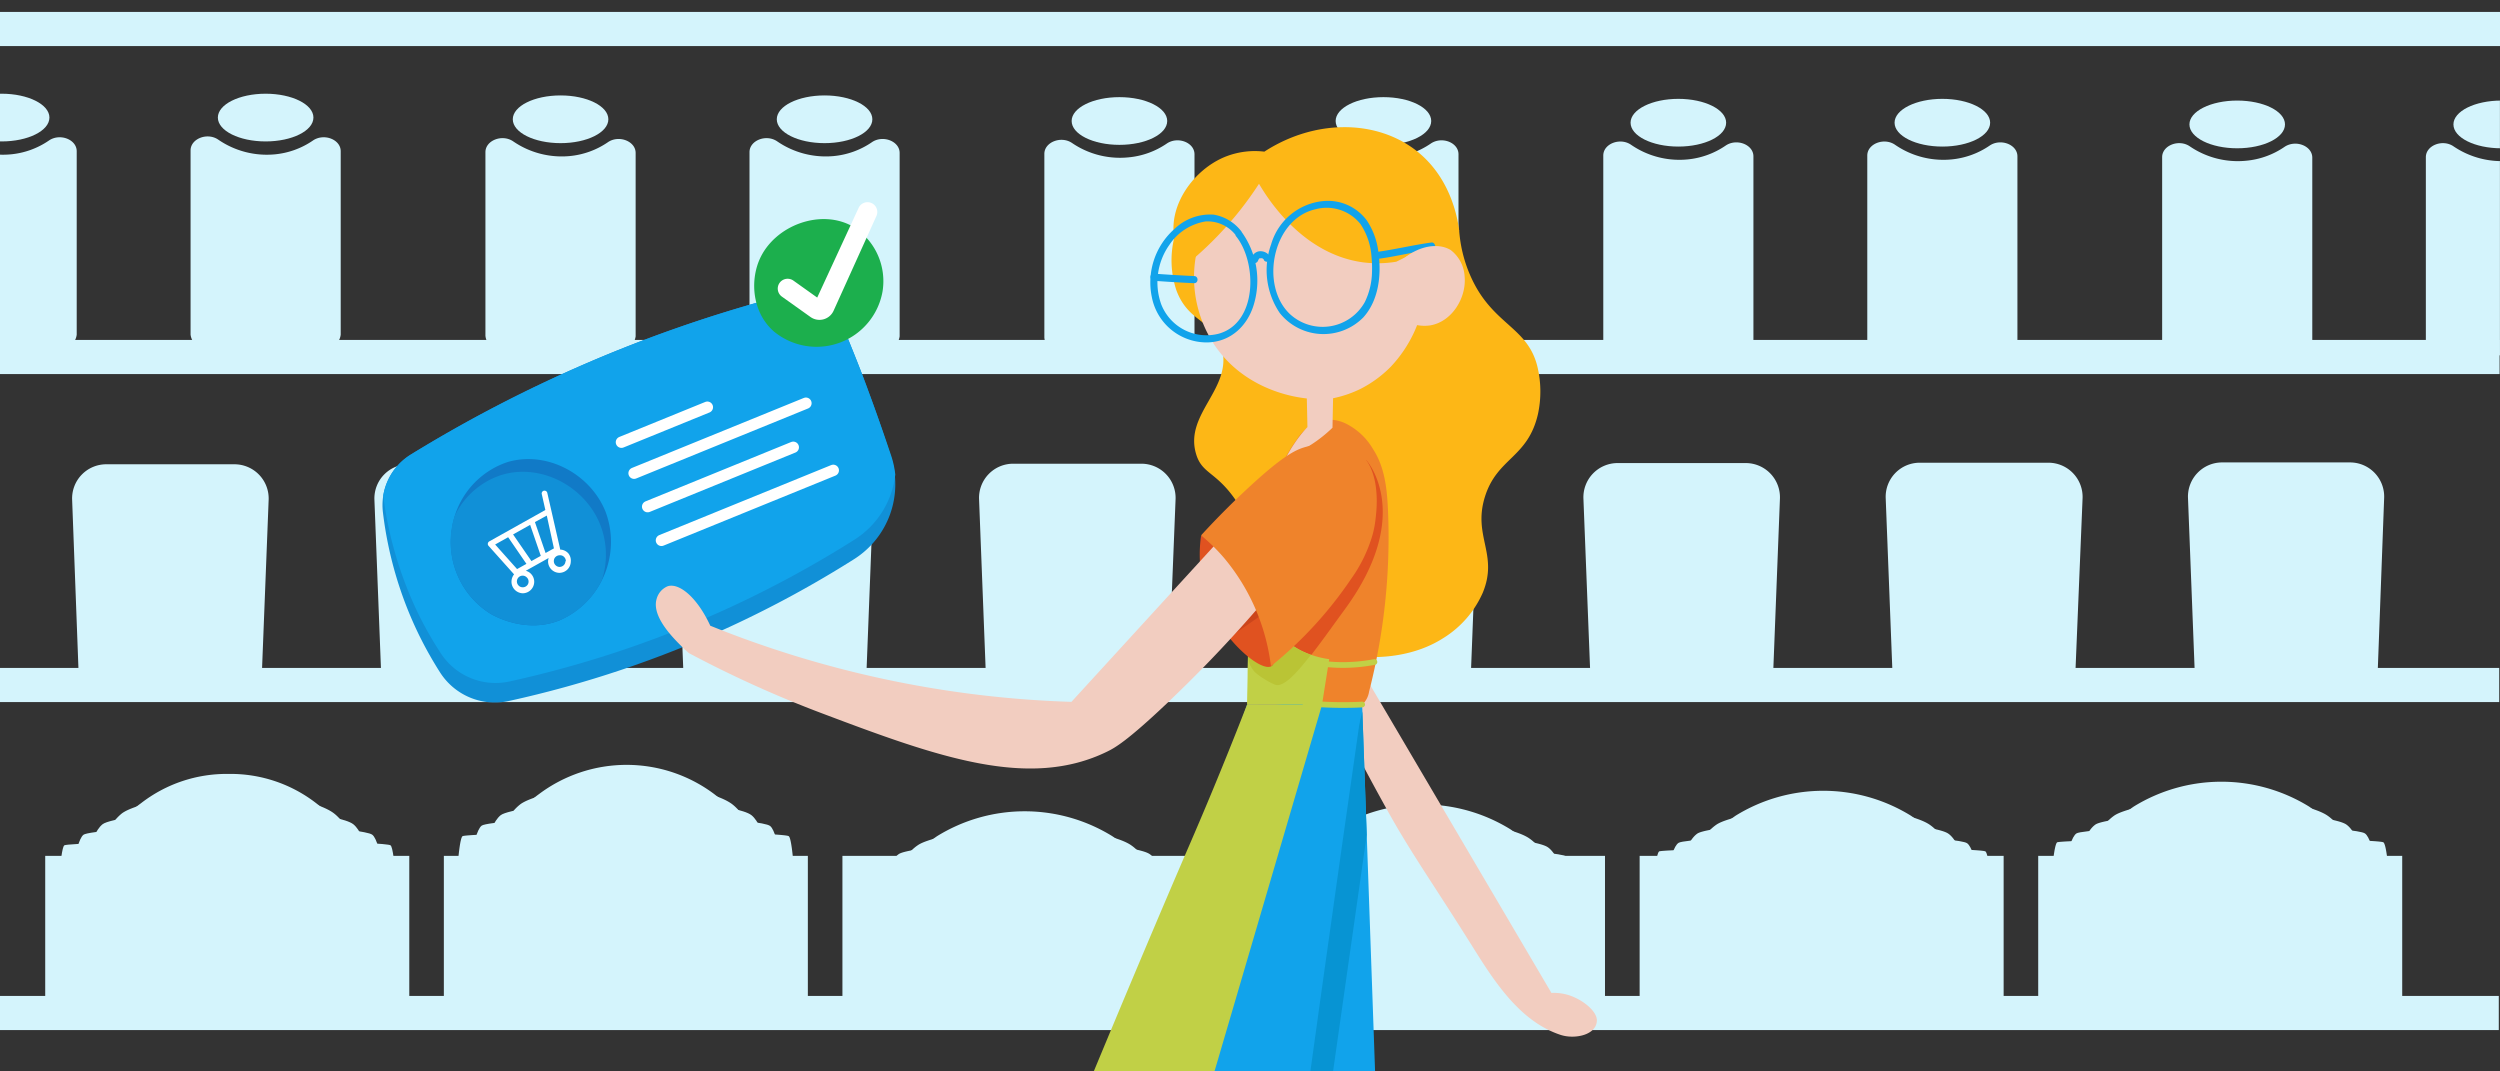 <svg id="Layer_1" data-name="Layer 1" xmlns="http://www.w3.org/2000/svg" viewBox="0 0 350 150"><rect x="0" y="0" width="350" height="150" fill="#333333" stroke="none"/><defs><clipPath id="clip-path"><path class="cls-1" d="M-.11-.38h350.1v53.91H-.11z"/></clipPath><clipPath id="clip-path-2"><path class="cls-1" d="M12.54-1.56h252.94v151.95H12.54z"/></clipPath><style>.cls-1{fill:none}.cls-2{fill:#d4f4fc}.cls-6{fill:#1190d7}.cls-7{fill:#11a3eb}.cls-9{fill:#fff}.cls-12{fill:#fdb716}.cls-13{fill:#f2cdc0}.cls-15{fill:#ef832b}.cls-16{fill:#e05220}.cls-17{fill:#c1d046}</style></defs><path class="cls-2" d="M0 139.43h349.83v4.78H0zm-.07-45.92h349.96v4.78H-.07zm-.08-45.92h350.09v4.78H-.15zM-.22 1.67H350v4.78H-.22zm328.57 119.68c0 3.29-1.94 6.27-5.08 8.42a23.33 23.33 0 01-24.55 0c-3.14-2.15-5.09-5.13-5.09-8.42s1.95-6.27 5.09-8.43a23.39 23.39 0 0124.55 0c3.14 2.16 5.08 5.14 5.08 8.43z"/><path class="cls-2" d="M296 114.18c1.31-.9 5.43-1.62 7.17-2.1a43.13 43.13 0 017.75-.69c3.83 0 12.4 1.06 14.92 2.79s4.06 5.78 4.06 8.41-1.55 6.7-4.06 8.42-11.05 2.79-14.84 2.79a43.13 43.13 0 01-7.75-.69c-1.74-.48-5.86-1.2-7.17-2.1-2.51-1.72-4.06-5.78-4.06-8.42s1.51-6.69 3.98-8.41z"/><path class="cls-2" d="M293.37 115.43c1-.68 7.25-1.21 8.56-1.58a79.9 79.9 0 019-.52c2.87 0 15.67.8 17.55 2.1s3.06 6.44 3.06 8.41-1.17 7.12-3.06 8.41-14.68 2.09-17.55 2.09a79.93 79.93 0 01-9-.51c-1.31-.37-7.58-.91-8.56-1.58-1.88-1.29-3.05-6.44-3.05-8.41s1.17-7.12 3.05-8.41z"/><path class="cls-2" d="M290.7 116.68c.65-.45 9.08-.81 9.95-1.05s9.33-.35 10.25-.35c1.91 0 18.94.54 20.19 1.4s2 7.09 2 8.4-.78 7.55-2 8.41-18.28 1.39-20.19 1.39c-.92 0-9.45-.12-10.25-.34s-9.3-.6-9.95-1c-1.26-.86-2-7.09-2-8.41s.74-7.59 2-8.45z"/><path class="cls-2" d="M288 117.93c.33-.22 10.92-.4 11.35-.52s11-.18 11.49-.18c1 0 22.22.27 22.84.7s1 7.74 1 8.4-.39 8-1 8.4-21.88.7-22.84.7c-.46 0-11.09-.06-11.49-.18s-11-.3-11.35-.52c-.62-.43-1-7.74-1-8.4s.4-7.97 1-8.4zm-127.19 7.56c0 3.29-1.94 6.27-5.08 8.42a23.33 23.33 0 01-24.55 0c-3.14-2.15-5.08-5.13-5.08-8.42s1.94-6.27 5.08-8.42a23.33 23.33 0 0124.55 0c3.14 2.15 5.08 5.13 5.08 8.42z"/><path class="cls-2" d="M128.51 118.32c1.3-.9 5.42-1.62 7.16-2.1a43.13 43.13 0 017.75-.69c3.84 0 12.4 1.06 14.92 2.79s4.07 5.78 4.07 8.41-1.56 6.7-4.07 8.42-11.08 2.79-14.92 2.79a43.13 43.13 0 01-7.75-.69c-1.74-.48-5.86-1.2-7.16-2.1-2.52-1.72-4.07-5.78-4.07-8.42s1.56-6.73 4.07-8.41z"/><path class="cls-2" d="M125.83 119.57c1-.67 7.26-1.21 8.56-1.58a79.93 79.93 0 019-.51c2.88 0 15.67.8 17.56 2.09S164 126 164 128s-1.17 7.12-3.05 8.41-14.68 2.09-17.56 2.09a79.93 79.93 0 01-9-.51c-1.3-.37-7.58-.91-8.56-1.58-1.88-1.29-3-6.44-3-8.41s1.17-7.14 3-8.43z"/><path class="cls-2" d="M123.16 120.82c.65-.45 9.08-.81 10-1s9.33-.35 10.25-.35c1.92 0 18.94.54 20.2 1.4s2 7.09 2 8.41-.78 7.54-2 8.4-18.28 1.4-20.2 1.4c-.92 0-9.44-.13-10.25-.35s-9.3-.6-10-1.05c-1.26-.86-2-7.09-2-8.4s.74-7.6 2-8.46z"/><path class="cls-2" d="M120.49 122.07c.32-.22 10.91-.4 11.34-.52s11-.18 11.5-.18c1 0 22.21.27 22.84.7s1 7.74 1 8.4-.39 8-1 8.4-21.88.7-22.84.7c-.46 0-11.09-.06-11.5-.18s-11-.3-11.34-.52c-.63-.43-1-7.74-1-8.4s.37-7.97 1-8.4zm152.12.55c0 3.29-1.94 6.27-5.08 8.43a23.39 23.39 0 01-24.55 0c-3.14-2.16-5.09-5.14-5.09-8.43s2-6.27 5.09-8.42a23.33 23.33 0 0124.55 0c3.14 2.15 5.08 5.13 5.08 8.42z"/><path class="cls-2" d="M240.3 115.45c1.31-.9 5.43-1.62 7.17-2.1a43.13 43.13 0 017.75-.69c3.83 0 12.4 1.07 14.92 2.79s4.06 5.79 4.06 8.42-1.55 6.69-4.06 8.41-11.09 2.8-14.92 2.8a44.07 44.07 0 01-7.75-.69c-1.74-.49-5.86-1.21-7.17-2.11-2.51-1.72-4.06-5.78-4.06-8.41s1.55-6.7 4.06-8.42z"/><path class="cls-2" d="M237.63 116.7c1-.67 7.25-1.21 8.56-1.57a77.62 77.62 0 019-.52c2.87 0 15.67.8 17.56 2.09s3.05 6.44 3.05 8.41-1.17 7.12-3.05 8.41-14.69 2.1-17.56 2.1a79.9 79.9 0 01-9-.52c-1.31-.36-7.58-.9-8.56-1.58-1.88-1.29-3-6.43-3-8.41s1.12-7.11 3-8.41z"/><path class="cls-2" d="M235 118c.65-.45 9.08-.81 9.95-1s9.33-.34 10.25-.34c1.91 0 18.94.53 20.19 1.39s2 7.09 2 8.41-.78 7.54-2 8.4-18.28 1.4-20.19 1.4c-.92 0-9.45-.12-10.25-.35s-9.3-.6-9.95-1.05c-1.26-.86-2-7.09-2-8.4s.7-7.64 2-8.46z"/><path class="cls-2" d="M232.28 119.2c.33-.22 10.92-.4 11.35-.52s11-.17 11.49-.17c1 0 22.22.26 22.84.69s1 7.75 1 8.4-.39 8-1 8.4-21.88.7-22.84.7c-.46 0-11.09-.06-11.49-.17s-11-.3-11.35-.53c-.62-.43-1-7.74-1-8.4s.38-7.96 1-8.4zm-15.73 5.33c0 3.29-1.94 6.27-5.08 8.43a23.33 23.33 0 01-24.55 0c-3.14-2.16-5.09-5.14-5.09-8.43s1.95-6.26 5.09-8.42a23.33 23.33 0 0124.55 0c3.14 2.16 5.08 5.13 5.08 8.42z"/><path class="cls-2" d="M184.25 117.36c1.3-.9 5.42-1.62 7.16-2.1a44.07 44.07 0 017.75-.69c3.84 0 12.4 1.07 14.92 2.79s4.07 5.79 4.07 8.42-1.56 6.69-4.07 8.42S203 137 199.16 137a44.07 44.07 0 01-7.75-.69c-1.74-.49-5.86-1.21-7.16-2.1-2.52-1.73-4.07-5.79-4.07-8.42s1.55-6.7 4.07-8.43z"/><path class="cls-2" d="M181.57 118.61c1-.67 7.26-1.21 8.56-1.57a77.62 77.62 0 019-.52c2.88 0 15.67.8 17.56 2.09s3.05 6.44 3.05 8.41-1.17 7.12-3.05 8.42-14.68 2.09-17.56 2.09a79.9 79.9 0 01-9-.52c-1.3-.36-7.58-.9-8.56-1.57-1.88-1.3-3-6.44-3-8.42s1.12-7.11 3-8.41z"/><path class="cls-2" d="M178.9 119.86c.65-.44 9.08-.8 9.95-1s9.33-.34 10.25-.34c1.92 0 18.94.53 20.2 1.39s2 7.09 2 8.41-.78 7.54-2 8.4-18.28 1.4-20.2 1.4c-.92 0-9.44-.12-10.25-.35s-9.3-.6-9.95-1.05c-1.26-.86-2-7.08-2-8.4s.74-7.59 2-8.46z"/><path d="M176.23 121.12c.32-.23 10.91-.41 11.34-.53s11-.17 11.5-.17c1 0 22.21.26 22.84.7s1 7.74 1 8.39-.39 8-1 8.4-21.89.7-22.84.7c-.46 0-11.09-.06-11.5-.17s-11-.3-11.34-.53c-.63-.43-1-7.74-1-8.4s.37-7.96 1-8.39z" fill="#85d7e0"/><path class="cls-2" d="M105.07 121.09A12.77 12.77 0 01100 131a20.39 20.39 0 01-24.55 0 12.21 12.21 0 010-19.82 20.43 20.43 0 0124.55 0 12.79 12.79 0 015.07 9.91z"/><path class="cls-2" d="M72.77 112.66c1.3-1.06 5.42-1.91 7.16-2.48a37.5 37.5 0 017.75-.81c3.84 0 12.41 1.26 14.92 3.29s4.07 6.8 4.07 9.9-1.56 7.87-4.07 9.9-11.08 3.28-14.92 3.28a36.82 36.82 0 01-7.75-.81c-1.74-.57-5.86-1.41-7.16-2.47-2.52-2-4.07-6.81-4.07-9.9s1.55-7.88 4.07-9.9z"/><path class="cls-2" d="M70.09 114.13c1-.79 7.26-1.43 8.56-1.86s7.62-.6 9-.6c2.88 0 15.67.94 17.56 2.46s3.05 7.57 3.05 9.89-1.17 8.38-3.05 9.9-14.68 2.46-17.56 2.46c-1.38 0-7.79-.21-9-.61s-7.58-1.06-8.56-1.85c-1.88-1.52-3-7.57-3-9.9s1.12-8.37 3-9.89z"/><path class="cls-2" d="M67.42 115.6c.65-.53 9.08-.95 10-1.23s9.28-.37 10.2-.37c1.92 0 18.94.63 20.2 1.64s2 8.34 2 9.89-.78 8.87-2 9.89S89.54 137 87.62 137c-.92 0-9.44-.15-10.25-.41s-9.3-.7-10-1.23c-1.26-1-2-8.34-2-9.89s.79-8.85 2.05-9.87z"/><path class="cls-2" d="M64.75 117.07c.32-.26 10.91-.47 11.34-.61s11-.21 11.5-.21c1 0 22.21.32 22.84.82s1 9.11 1 9.88-.39 9.38-1 9.89-21.88.82-22.84.82c-.46 0-11.09-.08-11.5-.21s-11-.35-11.34-.61c-.63-.51-1-9.11-1-9.89s.37-9.37 1-9.88zm-15.42 5.3a12.79 12.79 0 01-5.08 9.91 19.61 19.61 0 01-12.25 4.1 19.6 19.6 0 01-12.27-4.1 12.21 12.21 0 010-19.82A19.55 19.55 0 0132 108.35a19.56 19.56 0 0112.28 4.11 12.77 12.77 0 015.05 9.91z"/><path class="cls-2" d="M17 113.93c1.3-1.06 5.42-1.9 7.16-2.47a36.82 36.82 0 017.75-.81c3.84 0 12.41 1.25 14.92 3.28s4.07 6.81 4.07 9.9-1.56 7.88-4.07 9.91S35.78 137 31.94 137a37.5 37.5 0 01-7.75-.81c-1.74-.57-5.86-1.42-7.16-2.47-2.52-2-4.07-6.81-4.07-9.91s1.55-7.81 4.04-9.88z"/><path class="cls-2" d="M14.35 115.4c1-.79 7.26-1.42 8.56-1.85s7.62-.61 9-.61c2.88 0 15.67.94 17.56 2.46s3.05 7.58 3.05 9.9-1.17 8.37-3.05 9.89-14.68 2.47-17.56 2.47c-1.38 0-7.79-.22-9-.61s-7.58-1.06-8.56-1.86c-1.88-1.52-3-7.57-3-9.89s1.12-8.38 3-9.9z"/><path class="cls-2" d="M11.68 116.87c.65-.52 9.08-1 10-1.23s9.33-.41 10.25-.41c1.92 0 18.94.63 20.2 1.64s2 8.34 2 9.89-.78 8.88-2 9.89-18.28 1.64-20.2 1.64c-.92 0-9.44-.14-10.25-.4s-9.3-.71-9.95-1.24c-1.26-1-2-8.34-2-9.89s.69-8.87 1.95-9.89z"/><path class="cls-2" d="M9 118.35c.32-.27 10.91-.48 11.34-.62s11-.2 11.5-.2c1 0 22.21.31 22.84.82s1 9.1 1 9.88-.38 9.37-1 9.88-21.88.82-22.84.82c-.46 0-11.09-.07-11.5-.2s-11-.36-11.34-.62c-.63-.51-1-9.11-1-9.88s.38-9.38 1-9.88z"/><path class="cls-2" d="M57.3 139.57H6.33v-19.75H57.3v19.75zm4.84-19.75h50.96v19.75H62.14zm55.8 0h50.96v19.75h-50.96zm55.8 0h50.96v19.75h-50.96zm55.81 0h50.96v19.75h-50.96zm55.8 0h50.96v19.75h-50.96zM36.67 94.05H11L10.1 70a4.78 4.78 0 014.78-5h17.95a4.79 4.79 0 014.78 5zM79 94H53.35l-.93-24a4.78 4.78 0 014.78-5h17.94a4.78 4.78 0 014.78 5zm42.31 0H95.67l-.94-24a4.79 4.79 0 014.78-5h17.95a4.79 4.79 0 014.78 5zm42.31-.08H138l-.93-24a4.78 4.78 0 014.78-5h17.95a4.79 4.79 0 014.78 5zm42.32-.05H180.3l-.93-24a4.77 4.77 0 014.78-5h17.94a4.77 4.77 0 014.78 5zm42.32-.04h-25.64l-.94-24a4.79 4.79 0 014.78-5h17.95a4.79 4.79 0 014.78 5zm42.31-.05h-25.64l-.93-24a4.77 4.77 0 014.78-5h18a4.79 4.79 0 014.78 5zm42.32-.04h-25.64l-.93-24a4.78 4.78 0 014.78-5H329a4.78 4.78 0 014.78 5z"/><g clip-path="url(#clip-path)"><path class="cls-2" d="M45.33 48.79H29.06a2.2 2.2 0 01-2.38-1.95V21.06c0-1.65 2.36-2.57 3.89-1.5a12 12 0 007.9 2.05 11.31 11.31 0 005.33-1.93c1.55-1.07 3.9-.16 3.9 1.49v25.67a2.19 2.19 0 01-2.37 1.95z"/><ellipse class="cls-2" cx="37.19" cy="16.46" rx="6.69" ry="3.34"/><path class="cls-2" d="M123.57 49H107.3a2.19 2.19 0 01-2.37-2V21.3c0-1.65 2.35-2.57 3.89-1.5a12 12 0 007.89 2.05 11.31 11.31 0 005.34-1.93c1.54-1.07 3.9-.16 3.9 1.49v25.67a2.2 2.2 0 01-2.38 1.92z"/><ellipse class="cls-2" cx="115.44" cy="16.7" rx="6.69" ry="3.34"/><path class="cls-2" d="M201.82 49.27h-16.27a2.2 2.2 0 01-2.38-2V21.54c0-1.65 2.36-2.57 3.89-1.51a12 12 0 007.9 2 11.26 11.26 0 005.33-1.92c1.55-1.07 3.9-.17 3.9 1.49v25.72a2.19 2.19 0 01-2.37 1.95z"/><ellipse class="cls-2" cx="193.68" cy="16.94" rx="6.69" ry="3.34"/><path class="cls-2" d="M280.06 49.51h-16.27a2.2 2.2 0 01-2.37-1.95V21.77c0-1.65 2.36-2.56 3.89-1.5a11.91 11.91 0 007.89 2.05 11.31 11.31 0 005.34-1.93c1.54-1.06 3.9-.16 3.9 1.5v25.67a2.2 2.2 0 01-2.38 1.95z"/><ellipse class="cls-2" cx="271.93" cy="17.18" rx="6.69" ry="3.34"/><path class="cls-2" d="M358.31 49.75H342a2.21 2.21 0 01-2.38-2V22c0-1.65 2.36-2.57 3.89-1.5a12 12 0 007.9 2 11.27 11.27 0 005.33-1.93c1.55-1.06 3.91-.16 3.91 1.5V47.8a2.21 2.21 0 01-2.34 1.95z"/><ellipse class="cls-2" cx="350.17" cy="17.42" rx="6.69" ry="3.34"/><path class="cls-2" d="M8.36 48.79H-7.9a2.19 2.19 0 01-2.38-1.95V21.06c0-1.65 2.36-2.57 3.89-1.5a12 12 0 007.89 2.05 11.31 11.31 0 005.34-1.93c1.54-1.07 3.9-.16 3.9 1.49v25.67a2.19 2.19 0 01-2.38 1.95z"/><ellipse class="cls-2" cx=".23" cy="16.46" rx="6.69" ry="3.34"/><path class="cls-2" d="M86.61 49H70.34a2.2 2.2 0 01-2.38-2V21.3c0-1.65 2.36-2.57 3.9-1.5a12 12 0 007.89 2.05 11.35 11.35 0 005.34-1.93c1.54-1.07 3.9-.16 3.9 1.49v25.67A2.2 2.2 0 0186.61 49z"/><ellipse class="cls-2" cx="78.48" cy="16.7" rx="6.69" ry="3.34"/><path class="cls-2" d="M164.86 49.27h-16.27a2.19 2.19 0 01-2.38-2V21.54c0-1.65 2.36-2.57 3.89-1.51a11.92 11.92 0 007.89 2 11.3 11.3 0 005.34-1.92c1.54-1.07 3.9-.17 3.9 1.49v25.72a2.19 2.19 0 01-2.37 1.95z"/><ellipse class="cls-2" cx="156.72" cy="16.94" rx="6.69" ry="3.34"/><path class="cls-2" d="M243.1 49.51h-16.27a2.2 2.2 0 01-2.37-1.95V21.77c0-1.65 2.35-2.56 3.89-1.5a11.91 11.91 0 007.89 2.05 11.31 11.31 0 005.34-1.93c1.54-1.06 3.9-.16 3.9 1.5v25.67a2.21 2.21 0 01-2.38 1.95z"/><ellipse class="cls-2" cx="234.97" cy="17.18" rx="6.69" ry="3.34"/><path class="cls-2" d="M321.35 49.75h-16.27a2.2 2.2 0 01-2.38-2V22c0-1.65 2.36-2.57 3.89-1.5a11.93 11.93 0 007.9 2 11.31 11.31 0 005.33-1.93c1.55-1.06 3.9-.16 3.9 1.5V47.8a2.2 2.2 0 01-2.37 1.95z"/><ellipse class="cls-2" cx="313.21" cy="17.42" rx="6.69" ry="3.34"/></g><g clip-path="url(#clip-path-2)"><path class="cls-6" d="M121.59 54.8c-1-2.77-2.09-5.45-3.15-8.06a8.6 8.6 0 00-10.19-5 192.93 192.93 0 00-50.7 21.87 8.32 8.32 0 00-3.94 8.12 53.5 53.5 0 005 17.06 54.25 54.25 0 003 5.35 9.11 9.11 0 009.63 4 151.63 151.63 0 0031-10.42 151.73 151.73 0 0017.29-9.41 12.41 12.41 0 005.19-14.39q-1.41-4.5-3.13-9.12z"/><path class="cls-7" d="M61.68 91.41a9.14 9.14 0 009.63 4 151.11 151.11 0 0031-10.43 151.73 151.73 0 0017.29-9.41 12.45 12.45 0 005.74-9.13 13 13 0 00-.55-2.57q-1.49-4.44-3.2-9.06c-1-2.77-2.09-5.45-3.15-8.06a8.6 8.6 0 00-10.19-5 192.93 192.93 0 00-50.7 21.87 8.37 8.37 0 00-3.9 5.77 53.6 53.6 0 005 16.72 52 52 0 003.03 5.3z"/><path d="M119.56 31.81c-4.49-2.72-11.1-.31-13.22 4.51-1.35 3.08-1 7.45 2 10.08a9.38 9.38 0 0015.22-5.62 9 9 0 00-4-8.97z" fill="#1caf4d"/><path class="cls-9" d="M120.2 29.12l-5.79 12.54-3.34-2.38a1.39 1.39 0 00-1.94.34 1.38 1.38 0 00.34 1.91l4 2.85a2.17 2.17 0 003.23-.87l6-13.27a1.37 1.37 0 00-.66-1.8 1.37 1.37 0 00-1.84.68z"/><path d="M84.76 71.6c-2.12-5.24-8.14-8.49-13.61-6.94a11.56 11.56 0 00-7.89 9.39 11.8 11.8 0 005.38 11.86c.38.23 4.9 2.87 9.72.93a12 12 0 006.4-15.24z" fill="#117ac7"/><path class="cls-6" d="M84 73.38c-2.12-5.24-8.14-8.49-13.61-6.94a11 11 0 00-6.74 5.8 11.87 11.87 0 005 13.67c.38.23 4.9 2.87 9.72.93a11.57 11.57 0 005.91-5.67 11.48 11.48 0 00-.28-7.79z"/><path class="cls-9" d="M79.55 77.45a1.63 1.63 0 00-1.13-.51v-.07L76.62 69a.4.4 0 00-.47-.3.39.39 0 00-.3.48l.5 2.22-7.86 4.4a.42.42 0 00-.19.28.39.39 0 00.09.33l3.58 4a1.65 1.65 0 00-.36 1 1.6 1.6 0 00.44 1.14 1.63 1.63 0 001.13.51 1.62 1.62 0 001.61-1.57 1.59 1.59 0 00-.45-1.15 1.51 1.51 0 00-.73-.43l3.2-1.79a2 2 0 00-.08.43 1.61 1.61 0 001.57 1.65 1.64 1.64 0 001.11-.44 1.62 1.62 0 00.5-1.13 1.6 1.6 0 00-.36-1.18zm-3-5.27l1 4.59-1.17.65-1.49-4.33zm-2.15 6.37l-2.57-3.73 2.39-1.34 1.49 4.34zm-3.26-3.34l2.56 3.73-1.31.73-3.07-3.44zM74 81.43a.77.77 0 01-.25.57.81.81 0 01-.58.22.77.77 0 01-.57-.25.81.81 0 01.59-1.38.82.82 0 01.57.26.78.78 0 01.24.58zm5.16-2.86a.77.77 0 01-.25.57.86.86 0 01-.58.23.82.82 0 01-.57-.26.78.78 0 01-.22-.58.77.77 0 01.25-.57.82.82 0 01.56-.22.77.77 0 01.65.26.8.8 0 01.22.58z"/><path d="M87 61.91l12.03-4.9m-10.26 9.24l24.06-9.8M92.6 75.65l24.06-9.8m-25.99 5.08l20.39-8.31" stroke="#fff" stroke-width="1.59" stroke-linecap="round" stroke-miterlimit="10" fill="none"/><path class="cls-12" d="M206.61 40.13a19.1 19.1 0 01-2.32-7.8c-2.88-9.18-10.29-14.59-16.71-13.73-4 .53-6.72 3.31-8 4.88-.73-.12-6.93-1-11.58 3.46a13.32 13.32 0 00-3.32 13.66c1.71 4.7 5.43 4.22 6.41 8.24 1.37 5.64-5.25 9.09-3.66 14.64.78 2.75 2.58 2.5 5.18 6 4.82 6.47 1.44 11 4.88 16.06 4.5 6.56 17.05 8.66 24.61 3.77a14.18 14.18 0 005.48-6.31c2.24-5.4-1.41-7.9.3-13.42s6-5.42 7.43-11.59a14.92 14.92 0 00-.11-6.81c-1.32-5.08-5.59-5.67-8.59-11.05z"/><path class="cls-13" d="M219.46 139.27a7 7 0 00-2.26-.26l-28-47.57c-1.33 1.59-2.67 3.17-4 4.75 3.52 7.12 6.66 13 9.05 17.29 3.32 6 6.46 10.34 12.13 19.41 3.08 4.92 6.6 10.19 12.12 12 2 .65 5.09 0 5.06-2.09-.04-1.31-2.1-2.95-4.1-3.53z"/><path class="cls-7" d="M225.4 278.14c-2-3.94-10.11-21.93-27.85-64.08a42.49 42.49 0 01-3.31-15L190.7 98.63l-13.23-1.4c-7.61 30.39-14 70.76-10.81 116.15 0 0-8.8 10.56 24 78.88.58 1.21 1.26 2.52 2.5 3a5.5 5.5 0 003.65-.25 251.48 251.48 0 0026-9.55 5.86 5.86 0 003.18-2.37c1.01-1.9-.26-4.28-.59-4.95z"/><path fill="#0794d3" d="M190.73 99.63l-28.78 110.74 10.66 38.07 18.54-130.2.19-1.37-.61-17.24z"/><path class="cls-15" d="M194.32 71.45c-.13-3-.46-6.09-2.1-8.58a9.07 9.07 0 00-3.93-3.63 5.34 5.34 0 00-2.9-.44 6.17 6.17 0 00-3.85 2.75 20.19 20.19 0 00-3.68 8.86c-1.82 12.88-3.1 27.05-3.26 28.87v.35a28.46 28.46 0 0113.53-.82 3.32 3.32 0 002.6-.18 3.09 3.09 0 00.94-1.8 86.85 86.85 0 002.65-25.38z"/><path class="cls-16" d="M191.28 64.41l-16.66 24.9a8.06 8.06 0 000 1.88 8.33 8.33 0 00.42 1.9 3.9 3.9 0 00.68 1 7.41 7.41 0 001.38 1 8.19 8.19 0 001.46.77c1.86.7 5.7-5.07 9.8-10.67 9.7-13.33 2.92-20.78 2.92-20.78z"/><path class="cls-13" d="M186.69 53.3l-3.78-1c0 2.5.09 5 .13 7.49a17.2 17.2 0 00-1.76 2.21 18.56 18.56 0 00-1.2 2 18.41 18.41 0 004.21-2.24 19.22 19.22 0 002.26-1.88q.06-3.31.14-6.58z"/><path class="cls-7" d="M190.7 98.63h-16.1C137.18 207 113.54 278.18 111.44 284.78c-.46 1.44-1.41 4.69.17 7.19 1.23 1.95 3.66 2.68 5.89 3.24q16.71 4.23 33.74 7c2.12.35 4.36.67 6.38-.07 4.59-1.66 5.9-8 6.46-10.53 2.2-10.03 10.78-82.79 26.62-192.98z"/><path class="cls-17" d="M182.14 91.07c-5.27-2.71-6.72-8.54-7-9.76q-.33 6-.47 12.19c0 1.72-.06 3.42-.08 5.11h10.5c.33-2.11.67-4.22 1-6.33a12.5 12.5 0 01-3.95-1.21z"/><path d="M192.42 92.68a24 24 0 01-4.16.42 22.72 22.72 0 01-4.94-.49c-.17 2-.35 3.89-.52 5.84 1.46.14 3 .23 4.71.25 1.11 0 2.18 0 3.19-.07" stroke="#c1d046" stroke-width=".8" stroke-linecap="round" stroke-miterlimit="10" fill="none"/><path d="M174.72 92.09a7.75 7.75 0 00.28 1 3.9 3.9 0 00.68 1 7.41 7.41 0 001.38 1 8.19 8.19 0 001.46.77c1.1.41 2.89-1.44 5-4.18a11.67 11.67 0 01-1.4-.59 12.76 12.76 0 01-5.22-5.19l-2.08 3.1c-.04 1-.07 2.06-.1 3.09z" fill="#bac435"/><path class="cls-17" d="M174.6 98.61c-3.45 8.88-6.4 15.81-8.09 19.71 0 0-29.84 68.79-48.27 121.55a4.33 4.33 0 00-.1 3.06 5 5 0 001.89 2 135.45 135.45 0 0018.82 11.22Q162 177.39 185.1 98.62z"/><path class="cls-16" d="M175.66 81.91a42 42 0 00-3.16-6l-4.35-.91A18.67 18.67 0 00170 86.12c2.28 4.32 6.62 7.91 8 7.15 1.43-.85-.8-7.77-2.34-11.36z"/><path d="M172.07 89.28l4.85-3.4-1.1-3.29-5.17 4.71a20.76 20.76 0 001.42 1.98z" fill="#cc451b"/><path class="cls-13" d="M178.45 67.16L150 98.26a147 147 0 01-26.07-3.16 147.11 147.11 0 01-24.49-7.5c-1.8-3.9-4.28-6-5.93-5.54a2.65 2.65 0 00-1.58 1.78c-.77 2.56 2.54 5.71 3.85 7l.66.59a158.9 158.9 0 0018.7 8.46c16.11 6.08 28.92 10.72 39.91 5.31 1-.49 2.72-1.42 8.38-6.79a187.71 187.71 0 0022.19-25.21z"/><path class="cls-15" d="M190.18 63.25c-2.48-1.93-6-1-7.2-.73-1.47.38-3.19 1.12-8.21 5.77-1.75 1.62-4.05 3.85-6.62 6.66a25.79 25.79 0 013.26 3.21 29 29 0 016.52 15.11 55.89 55.89 0 0011.21-12.2 20.38 20.38 0 003-6.13 14.17 14.17 0 00.46-2.49c.18-1.45.69-6.79-2.42-9.2z"/><path class="cls-13" d="M196.87 29.29a16.31 16.31 0 00-9.46-6.91 16.56 16.56 0 00-16.24 5.43 17.14 17.14 0 00-1.78 19.46c4.53 7.94 13.91 9.2 17.54 8.42a15.75 15.75 0 003.53-1.24 16.27 16.27 0 004.25-3.11 18.1 18.1 0 002.16-22.05z"/><path class="cls-12" d="M204.29 32.33c-.2-1.62-1.1-7.28-5.84-11.1-5.61-4.51-14.3-4.63-21.44 0a11.16 11.16 0 00-5.56.75c-4.31 1.79-7.83 6.66-7.06 11.27a8.48 8.48 0 001.71 3.8 48.88 48.88 0 004.5-4.16 48.4 48.4 0 005.66-7.16c1 1.69 5.88 9.84 14.58 11a15.92 15.92 0 004.64-.09z"/><path class="cls-7" d="M161.55 39.31c1.87.14 3.75.25 5.62.34.65 0 .64-1 0-1-1.87-.09-3.75-.2-5.62-.34-.64-.05-.64.95 0 1zm31.05-3.03c2.63-.31 5.2-1 7.82-1.34a.51.51 0 00.5-.49c0-.24-.23-.54-.5-.5-2.62.35-5.19 1-7.82 1.34-.63.07-.64 1.07 0 1z"/><path class="cls-7" d="M173.76 32.35a6.17 6.17 0 00-3.85-2.3 7.18 7.18 0 00-5.48 2 10 10 0 00-3.18 9.51 7.83 7.83 0 007.63 6.38c3.45 0 5.9-2.41 6.74-5.61a11.64 11.64 0 00-1.86-9.95c-.4-.5-1.1.21-.7.71 2.94 3.66 3 12.07-2.41 13.62a6.8 6.8 0 01-8.08-4.11 9.1 9.1 0 011.15-8.33A7.53 7.53 0 01168.8 31a5 5 0 014.26 2c.41.55 1.11-.16.7-.65zM193 35.54a10.12 10.12 0 00-1.64-4.67 6.78 6.78 0 00-5.86-2.74 8.44 8.44 0 00-7.54 6.07 10.7 10.7 0 001.22 9.64 7.83 7.83 0 0011.7.58c2.11-2.35 2.53-5.86 2.12-8.88-.08-.63-1-.37-1 .26a17 17 0 01.08 2.34 10 10 0 01-1 4.14A6.76 6.76 0 01180.62 44c-4.29-4-2.47-13.29 3.49-14.69a6.06 6.06 0 016.35 2.05A9.35 9.35 0 01192 35.8c.09.63 1.05.36 1-.26z"/><path class="cls-7" d="M176.16 36.43c0-.06.08-.2 0 0a1.06 1.06 0 01.11-.21c0-.08-.08.1 0 0l.06-.06s-.11.08 0 0h.06c.11-.06-.09 0 0 0h.15-.13.24-.14a.65.65 0 01.2 0s.09 0 0 0l.09.05s.12.11 0 0a.6.6 0 00.08.08l.08.08v.07a.5.5 0 00.86-.5 1.57 1.57 0 00-1.65-.74 1.41 1.41 0 00-1 1 .5.5 0 00.35.62.51.51 0 00.61-.35z"/><path class="cls-13" d="M203.09 35c-1.65-1-4.26-.66-6.52 1.15a5.74 5.74 0 00-2.31 4.26 5.1 5.1 0 001.16 3.45 5.46 5.46 0 004.77 1.7c3.09-.49 5.12-3.88 4.86-6.81a5 5 0 00-1.96-3.75z"/></g></svg>